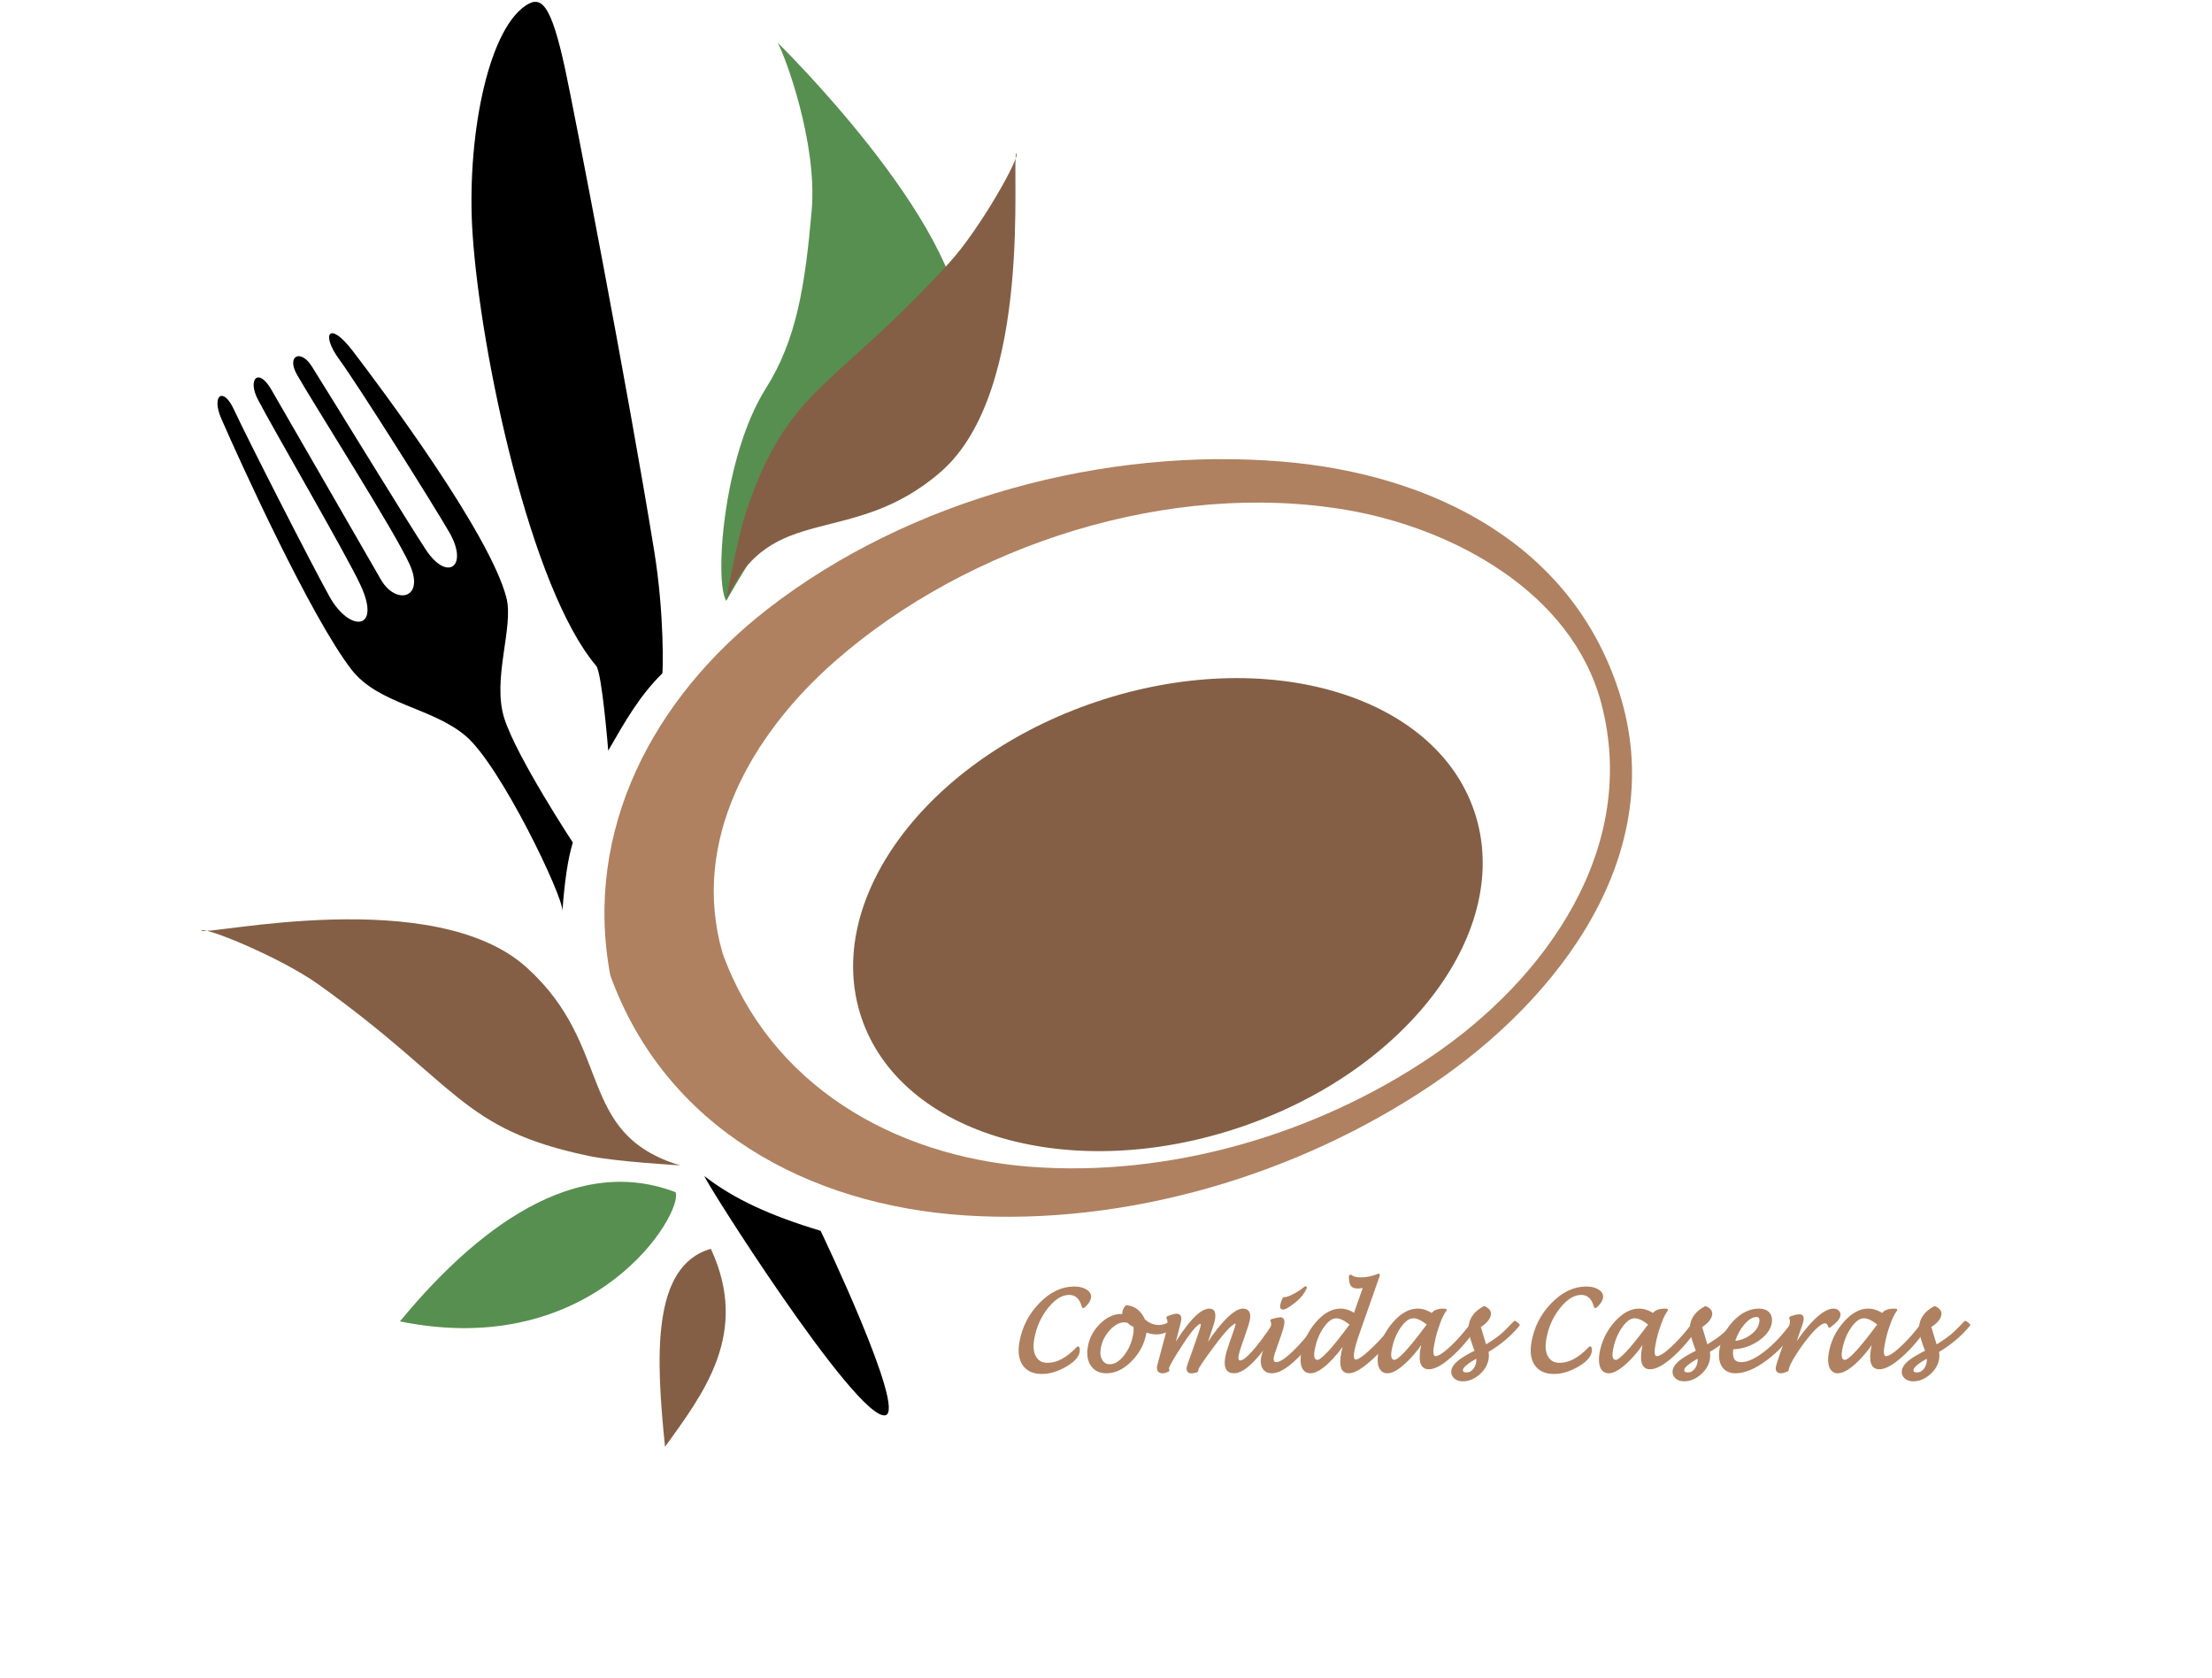 <?xml version="1.0" encoding="UTF-8" standalone="no"?>
<!DOCTYPE svg PUBLIC "-//W3C//DTD SVG 1.1//EN" "http://www.w3.org/Graphics/SVG/1.1/DTD/svg11.dtd">
<svg width="100%" height="100%" viewBox="0 0 766 581" version="1.1" xmlns="http://www.w3.org/2000/svg" xmlns:xlink="http://www.w3.org/1999/xlink" xml:space="preserve" xmlns:serif="http://www.serif.com/" style="fill-rule:evenodd;clip-rule:evenodd;stroke-linejoin:round;stroke-miterlimit:2;">
    <g transform="matrix(1.177,0,0,1.177,-694.773,-2066.12)">
        <g transform="matrix(1.533,0,-0.25,1.419,59.873,-912.332)">
            <path d="M905.024,2159.44C905.14,2159.78 905.198,2160.05 905.198,2160.24C905.198,2161.22 904.519,2162.18 903.162,2163.11C901.804,2164.04 900.412,2164.51 898.984,2164.51C897.422,2164.51 896.188,2163.95 895.282,2162.83C894.376,2161.71 893.923,2160.18 893.923,2158.23C893.923,2155.16 894.74,2152.52 896.375,2150.32C898.011,2148.11 899.966,2147.01 902.242,2147.01C903.169,2147.01 903.95,2147.21 904.585,2147.62C905.219,2148.02 905.537,2148.52 905.537,2149.1C905.537,2149.63 905.262,2150.21 904.713,2150.84C903.975,2149.03 902.928,2148.12 901.574,2148.12C900.091,2148.12 898.798,2149.07 897.694,2150.96C896.591,2152.85 896.038,2155.06 896.037,2157.59C896.038,2159.2 896.369,2160.48 897.031,2161.41C897.692,2162.36 898.587,2162.83 899.716,2162.83C901.644,2162.83 903.413,2161.7 905.024,2159.44Z" style="fill:rgb(175,129,96);fill-rule:nonzero;stroke:rgb(175,129,96);stroke-width:0.63px;"/>
            <path d="M917.334,2155.79C917.352,2155.97 917.361,2156.13 917.361,2156.27C917.361,2158.44 916.763,2160.34 915.568,2161.95C914.372,2163.56 912.971,2164.37 911.367,2164.37C910.14,2164.37 909.141,2163.89 908.369,2162.92C907.598,2161.96 907.212,2160.71 907.212,2159.17C907.212,2157.42 907.71,2155.9 908.708,2154.62C909.706,2153.34 910.882,2152.69 912.236,2152.69C912.444,2152.69 912.663,2152.73 912.895,2152.79C912.743,2152.46 912.666,2152.17 912.666,2151.94C912.666,2151.58 912.767,2151.23 912.968,2150.9C914.457,2151.05 915.696,2151.99 916.684,2153.72C917.697,2154.57 918.752,2154.99 919.851,2154.99C920.565,2154.99 921.336,2154.69 922.166,2154.1L922.624,2155.06C921.654,2155.89 920.659,2156.31 919.64,2156.31C918.963,2156.31 918.194,2156.14 917.334,2155.79ZM915.256,2154.83C914.75,2154.64 914.283,2154.34 913.856,2153.93C913.545,2153.85 913.286,2153.81 913.078,2153.81C912.041,2153.81 911.121,2154.38 910.319,2155.53C909.518,2156.68 909.116,2157.99 909.115,2159.46C909.116,2160.53 909.359,2161.4 909.844,2162.09C910.328,2162.78 910.952,2163.12 911.714,2163.12C912.746,2163.12 913.633,2162.48 914.377,2161.2C915.121,2159.92 915.493,2158.39 915.494,2156.62C915.493,2156.01 915.414,2155.41 915.256,2154.83Z" style="fill:rgb(175,129,96);fill-rule:nonzero;stroke:rgb(175,129,96);stroke-width:0.63px;"/>
            <path d="M923.136,2160.13C925.333,2154.44 927.273,2151.59 928.957,2151.59C929.695,2151.59 930.065,2152.24 930.065,2153.56C930.065,2154.12 929.906,2155.38 929.589,2157.36L929.04,2160.76C930.107,2158 931.221,2155.78 932.38,2154.1C933.539,2152.43 934.54,2151.59 935.382,2151.59C936.309,2151.59 936.773,2152.26 936.773,2153.59C936.773,2154.07 936.636,2155.17 936.361,2156.89L936.078,2158.64C935.907,2159.7 935.821,2160.48 935.821,2160.99C935.821,2161.89 936.081,2162.34 936.599,2162.34C937.771,2162.34 939.571,2159.67 941.999,2154.32L942.768,2154.85C940.12,2161.2 937.807,2164.37 935.83,2164.37C934.567,2164.37 933.936,2163.36 933.936,2161.33C933.936,2160.65 934.058,2159.57 934.302,2158.08L934.558,2156.52C934.729,2155.47 934.815,2154.82 934.815,2154.56C934.815,2154.24 934.68,2154.08 934.412,2154.08C933.753,2154.08 932.572,2155.69 930.87,2158.91C929.326,2161.84 928.554,2163.52 928.554,2163.94C928.554,2163.99 928.567,2164.07 928.591,2164.18C928.506,2164.2 928.356,2164.25 928.143,2164.32C928.051,2164.36 927.914,2164.38 927.731,2164.38C927.163,2164.38 926.88,2164.05 926.88,2163.38C926.88,2163.18 926.971,2162.57 927.154,2161.55C927.221,2161.18 927.288,2160.79 927.356,2160.37L927.74,2157.98C928.021,2156.26 928.161,2155.23 928.161,2154.89C928.161,2154.39 928.011,2154.13 927.712,2154.13C927.054,2154.13 926.083,2155.59 924.802,2158.49C923.527,2161.37 922.889,2163.08 922.889,2163.64C922.889,2163.8 922.938,2163.95 923.036,2164.1C922.7,2164.28 922.392,2164.37 922.111,2164.37C921.477,2164.37 921.16,2163.95 921.16,2163.11C921.16,2163 921.251,2161.91 921.434,2159.83L921.645,2157.43C921.718,2156.59 921.754,2155.82 921.754,2155.1C921.754,2154.2 921.605,2153.54 921.306,2153.12C922.014,2152.8 922.514,2152.65 922.807,2152.65C923.344,2152.65 923.612,2153.04 923.612,2153.82C923.612,2154.1 923.539,2155.13 923.393,2156.91L923.136,2160.13Z" style="fill:rgb(175,129,96);fill-rule:nonzero;stroke:rgb(175,129,96);stroke-width:0.63px;"/>
            <path d="M951.087,2154.87C949.708,2157.85 948.314,2160.17 946.905,2161.85C945.495,2163.53 944.229,2164.37 943.106,2164.37C942.423,2164.37 941.872,2164.1 941.454,2163.55C941.037,2163 940.828,2162.28 940.828,2161.39C940.828,2161.05 940.889,2160.51 941.011,2159.78L941.212,2158.54C941.511,2156.75 941.66,2155.49 941.66,2154.77C941.66,2154.35 941.557,2154 941.349,2153.73C942.142,2153.5 942.64,2153.39 942.841,2153.39C943.293,2153.39 943.518,2153.78 943.518,2154.56C943.518,2155.14 943.43,2155.97 943.253,2157.05L942.896,2159.24C942.719,2160.3 942.631,2160.98 942.631,2161.3C942.631,2162.23 942.951,2162.69 943.592,2162.69C944.354,2162.69 945.37,2161.9 946.639,2160.32C947.908,2158.75 949.138,2156.74 950.328,2154.32L951.087,2154.87ZM942.942,2149.2L943.07,2149.22C943.479,2149.19 944.066,2148.94 944.832,2148.45C945.597,2147.97 946.197,2147.47 946.63,2146.97C946.362,2148.01 945.886,2148.88 945.202,2149.57C944.165,2150.64 943.463,2151.17 943.097,2151.17C942.853,2151.17 942.731,2150.99 942.731,2150.62C942.731,2150.1 942.801,2149.62 942.942,2149.2Z" style="fill:rgb(175,129,96);fill-rule:nonzero;stroke:rgb(175,129,96);stroke-width:0.63px;"/>
            <path d="M956.286,2157.5C955.334,2159.61 954.338,2161.28 953.297,2162.52C952.257,2163.75 951.328,2164.37 950.511,2164.37C949.858,2164.37 949.339,2164.02 948.955,2163.32C948.57,2162.62 948.378,2161.68 948.378,2160.5C948.378,2158.12 948.952,2156.05 950.099,2154.26C951.246,2152.48 952.579,2151.59 954.098,2151.59C955.007,2151.59 955.999,2151.95 957.073,2152.66L958.052,2146.6C957.515,2146.74 957.07,2146.8 956.716,2146.8C956.179,2146.8 955.785,2146.65 955.535,2146.33C955.285,2146.02 955.084,2145.43 954.931,2144.57C955.37,2144.94 956.045,2145.12 956.954,2145.12C958.082,2145.12 959.172,2144.87 960.221,2144.36L958.226,2156.7C958,2158.08 957.887,2159.26 957.887,2160.23C957.887,2161.52 958.186,2162.16 958.784,2162.16C959.37,2162.16 960.345,2161.32 961.708,2159.63C963.072,2157.94 964.208,2156.17 965.117,2154.33L965.868,2154.91C964.782,2157.36 963.426,2159.55 961.8,2161.48C960.174,2163.41 958.876,2164.37 957.906,2164.37C956.673,2164.37 956.057,2163.15 956.057,2160.72C956.057,2159.72 956.133,2158.64 956.286,2157.5ZM956.771,2154.52C955.502,2153.49 954.446,2152.97 953.604,2152.97C952.689,2152.97 951.897,2153.66 951.229,2155.05C950.561,2156.43 950.227,2158.06 950.227,2159.95C950.227,2161.46 950.63,2162.22 951.435,2162.22C952.301,2162.22 953.967,2159.86 956.432,2155.15C956.475,2155.07 956.588,2154.86 956.771,2154.52Z" style="fill:rgb(175,129,96);fill-rule:nonzero;stroke:rgb(175,129,96);stroke-width:0.63px;"/>
            <path d="M971.176,2157.21C970.394,2159.2 969.431,2160.89 968.285,2162.28C967.14,2163.67 966.143,2164.37 965.294,2164.37C964.646,2164.37 964.129,2164.02 963.741,2163.31C963.353,2162.6 963.159,2161.65 963.159,2160.47C963.159,2158.12 963.738,2156.06 964.895,2154.27C966.052,2152.48 967.392,2151.59 968.912,2151.59C969.835,2151.59 970.833,2151.94 971.908,2152.65C972.067,2151.95 972.714,2151.6 973.849,2151.6C973.922,2151.6 974.041,2151.6 974.206,2151.61C973.858,2152.26 973.592,2153.16 973.409,2154.29L973.254,2155.25C973.077,2156.32 972.988,2157.56 972.988,2158.99C972.988,2160.63 973.299,2161.45 973.922,2161.45C974.581,2161.45 975.482,2160.78 976.626,2159.42C977.77,2158.07 978.894,2156.34 979.999,2154.25L980.713,2154.86C979.584,2157.33 978.294,2159.4 976.841,2161.05C975.389,2162.71 974.141,2163.54 973.098,2163.54C971.78,2163.54 971.121,2162.19 971.121,2159.48C971.121,2158.92 971.14,2158.16 971.176,2157.21ZM971.606,2154.52C970.323,2153.49 969.257,2152.97 968.408,2152.97C967.485,2152.97 966.688,2153.66 966.016,2155.04C965.344,2156.42 965.008,2158.05 965.008,2159.95C965.008,2161.46 965.411,2162.22 966.217,2162.22C967.091,2162.22 968.762,2159.86 971.231,2155.15C971.261,2155.09 971.386,2154.88 971.606,2154.52Z" style="fill:rgb(175,129,96);fill-rule:nonzero;stroke:rgb(175,129,96);stroke-width:0.63px;"/>
            <path d="M983.605,2160.12C983.812,2160.7 983.916,2161.24 983.916,2161.76C983.916,2162.91 983.525,2163.91 982.745,2164.76C981.964,2165.61 981.048,2166.04 979.999,2166.04C979.383,2166.04 978.858,2165.84 978.425,2165.45C977.991,2165.06 977.775,2164.59 977.775,2164.04C977.775,2163.46 978.072,2162.87 978.667,2162.26C979.262,2161.66 980.258,2160.95 981.655,2160.12L980.923,2158.67C980.032,2156.91 979.587,2155.53 979.587,2154.54C979.587,2153.11 980.261,2151.96 981.61,2151.09C982.439,2151.48 982.854,2151.98 982.854,2152.57C982.854,2153.41 982.327,2154.22 981.271,2154.99L982.314,2157.36L983.129,2159.18C984.294,2158.32 985.173,2157.59 985.765,2156.98C986.357,2156.37 987.104,2155.42 988.007,2154.14L988.739,2154.7C987.427,2156.86 985.716,2158.67 983.605,2160.12ZM982.049,2161.14C980.255,2162.32 979.358,2163.24 979.358,2163.9C979.358,2164.51 979.721,2164.82 980.447,2164.82C980.984,2164.82 981.42,2164.6 981.756,2164.15C982.092,2163.7 982.259,2163.13 982.259,2162.42C982.259,2162 982.189,2161.57 982.049,2161.14Z" style="fill:rgb(175,129,96);fill-rule:nonzero;stroke:rgb(175,129,96);stroke-width:0.63px;"/>
            <path d="M1003.3,2159.44C1003.42,2159.78 1003.47,2160.05 1003.47,2160.24C1003.47,2161.22 1002.8,2162.18 1001.44,2163.11C1000.08,2164.04 998.688,2164.51 997.26,2164.51C995.698,2164.51 994.464,2163.95 993.558,2162.83C992.652,2161.71 992.199,2160.18 992.199,2158.23C992.199,2155.16 993.016,2152.52 994.651,2150.32C996.287,2148.11 998.242,2147.01 1000.52,2147.01C1001.45,2147.01 1002.23,2147.21 1002.86,2147.62C1003.5,2148.02 1003.81,2148.52 1003.81,2149.1C1003.81,2149.63 1003.54,2150.21 1002.99,2150.84C1002.25,2149.03 1001.2,2148.12 999.85,2148.12C998.367,2148.12 997.074,2149.07 995.97,2150.96C994.867,2152.85 994.314,2155.06 994.313,2157.59C994.314,2159.2 994.645,2160.48 995.307,2161.41C995.968,2162.36 996.863,2162.83 997.992,2162.83C999.92,2162.83 1001.69,2161.7 1003.3,2159.44Z" style="fill:rgb(175,129,96);fill-rule:nonzero;stroke:rgb(175,129,96);stroke-width:0.63px;"/>
            <path d="M1013.65,2157.21C1012.87,2159.2 1011.91,2160.89 1010.76,2162.28C1009.62,2163.67 1008.62,2164.37 1007.77,2164.37C1007.12,2164.37 1006.6,2164.02 1006.22,2163.31C1005.83,2162.6 1005.63,2161.65 1005.63,2160.47C1005.63,2158.12 1006.21,2156.06 1007.37,2154.27C1008.53,2152.48 1009.87,2151.59 1011.39,2151.59C1012.31,2151.59 1013.31,2151.94 1014.38,2152.65C1014.54,2151.95 1015.19,2151.6 1016.32,2151.6C1016.4,2151.6 1016.52,2151.6 1016.68,2151.61C1016.33,2152.26 1016.07,2153.16 1015.88,2154.29L1015.73,2155.25C1015.55,2156.32 1015.46,2157.56 1015.46,2158.99C1015.46,2160.63 1015.77,2161.45 1016.4,2161.45C1017.06,2161.45 1017.96,2160.78 1019.1,2159.42C1020.25,2158.07 1021.37,2156.34 1022.47,2154.25L1023.19,2154.86C1022.06,2157.33 1020.77,2159.4 1019.32,2161.05C1017.86,2162.71 1016.62,2163.54 1015.57,2163.54C1014.25,2163.54 1013.6,2162.19 1013.6,2159.48C1013.6,2158.92 1013.62,2158.16 1013.65,2157.21ZM1014.08,2154.52C1012.8,2153.49 1011.73,2152.97 1010.88,2152.97C1009.96,2152.97 1009.16,2153.66 1008.49,2155.04C1007.82,2156.42 1007.48,2158.05 1007.48,2159.95C1007.48,2161.46 1007.89,2162.22 1008.69,2162.22C1009.57,2162.22 1011.24,2159.86 1013.71,2155.15C1013.74,2155.09 1013.86,2154.88 1014.08,2154.52Z" style="fill:rgb(175,129,96);fill-rule:nonzero;stroke:rgb(175,129,96);stroke-width:0.63px;"/>
            <path d="M1026.08,2160.12C1026.29,2160.7 1026.39,2161.24 1026.39,2161.76C1026.39,2162.91 1026,2163.91 1025.22,2164.76C1024.44,2165.61 1023.52,2166.04 1022.47,2166.04C1021.86,2166.04 1021.33,2165.84 1020.9,2165.45C1020.47,2165.06 1020.25,2164.59 1020.25,2164.04C1020.25,2163.46 1020.55,2162.87 1021.14,2162.26C1021.74,2161.66 1022.73,2160.95 1024.13,2160.12L1023.4,2158.67C1022.51,2156.91 1022.06,2155.53 1022.06,2154.54C1022.06,2153.11 1022.74,2151.96 1024.09,2151.09C1024.91,2151.48 1025.33,2151.98 1025.33,2152.57C1025.33,2153.41 1024.8,2154.22 1023.75,2154.99L1024.79,2157.36L1025.6,2159.18C1026.77,2158.32 1027.65,2157.59 1028.24,2156.98C1028.83,2156.37 1029.58,2155.42 1030.48,2154.14L1031.21,2154.7C1029.9,2156.86 1028.19,2158.67 1026.08,2160.12ZM1024.52,2161.14C1022.73,2162.32 1021.83,2163.24 1021.83,2163.9C1021.83,2164.51 1022.2,2164.82 1022.92,2164.82C1023.46,2164.82 1023.9,2164.6 1024.23,2164.15C1024.57,2163.7 1024.74,2163.13 1024.74,2162.42C1024.74,2162 1024.66,2161.57 1024.52,2161.14Z" style="fill:rgb(175,129,96);fill-rule:nonzero;stroke:rgb(175,129,96);stroke-width:0.63px;"/>
            <path d="M1030.53,2159.4C1030.53,2161.6 1031.29,2162.69 1032.8,2162.69C1034.11,2162.69 1035.56,2161.93 1037.14,2160.39C1038.72,2158.85 1040.14,2156.83 1041.41,2154.32L1042.19,2154.85C1040.99,2157.6 1039.44,2159.87 1037.53,2161.67C1035.61,2163.47 1033.8,2164.37 1032.08,2164.37C1030.99,2164.37 1030.12,2163.93 1029.48,2163.06C1028.84,2162.19 1028.52,2161 1028.52,2159.49C1028.52,2157.32 1029.1,2155.45 1030.26,2153.91C1031.41,2152.36 1032.81,2151.59 1034.44,2151.59C1035.22,2151.59 1035.85,2151.83 1036.33,2152.32C1036.8,2152.81 1037.04,2153.46 1037.04,2154.28C1037.04,2155.62 1036.38,2156.81 1035.06,2157.85C1033.75,2158.88 1032.24,2159.4 1030.53,2159.4ZM1030.6,2158.32C1031.88,2158.24 1032.97,2157.79 1033.88,2156.97C1034.79,2156.16 1035.25,2155.21 1035.25,2154.14C1035.25,2153.18 1034.9,2152.7 1034.21,2152.7C1033.38,2152.7 1032.61,2153.25 1031.91,2154.34C1031.21,2155.44 1030.77,2156.76 1030.6,2158.32Z" style="fill:rgb(175,129,96);fill-rule:nonzero;stroke:rgb(175,129,96);stroke-width:0.63px;"/>
            <path d="M1041.88,2164.01C1041.46,2164.25 1041.13,2164.37 1040.87,2164.37C1040.25,2164.37 1039.94,2164.03 1039.94,2163.36C1039.94,2163.01 1040.05,2162.15 1040.27,2160.78L1040.72,2157.97C1041,2156.31 1041.14,2155.07 1041.14,2154.27C1041.14,2153.83 1041.04,2153.47 1040.84,2153.18C1041.48,2152.91 1042.01,2152.77 1042.41,2152.77C1042.84,2152.77 1043.05,2153.11 1043.05,2153.77C1043.05,2154.19 1042.9,2155.27 1042.59,2157.03L1042.08,2160.3C1043.23,2157.55 1044.39,2155.41 1045.56,2153.88C1046.72,2152.35 1047.78,2151.59 1048.73,2151.59C1049.07,2151.59 1049.36,2151.71 1049.6,2151.94C1049.85,2152.18 1049.97,2152.47 1049.97,2152.8C1049.97,2153.33 1049.5,2154.03 1048.58,2154.9C1048.35,2154.31 1048.02,2154.01 1047.59,2154.01C1046.82,2154.01 1045.83,2155.02 1044.63,2157.05C1043.88,2158.31 1043.24,2159.61 1042.69,2160.95C1042.14,2162.29 1041.87,2163.25 1041.87,2163.82L1041.88,2164.01Z" style="fill:rgb(175,129,96);fill-rule:nonzero;stroke:rgb(175,129,96);stroke-width:0.63px;"/>
            <path d="M1057.64,2157.21C1056.86,2159.2 1055.89,2160.89 1054.75,2162.28C1053.6,2163.67 1052.6,2164.37 1051.75,2164.37C1051.11,2164.37 1050.59,2164.02 1050.2,2163.31C1049.81,2162.6 1049.62,2161.65 1049.62,2160.47C1049.62,2158.12 1050.2,2156.06 1051.36,2154.27C1052.51,2152.48 1053.85,2151.59 1055.37,2151.59C1056.3,2151.59 1057.29,2151.94 1058.37,2152.65C1058.53,2151.95 1059.17,2151.6 1060.31,2151.6C1060.38,2151.6 1060.5,2151.6 1060.67,2151.61C1060.32,2152.26 1060.05,2153.16 1059.87,2154.29L1059.71,2155.25C1059.54,2156.32 1059.45,2157.56 1059.45,2158.99C1059.45,2160.63 1059.76,2161.45 1060.38,2161.45C1061.04,2161.45 1061.94,2160.78 1063.09,2159.42C1064.23,2158.07 1065.36,2156.34 1066.46,2154.25L1067.17,2154.86C1066.05,2157.33 1064.75,2159.4 1063.3,2161.05C1061.85,2162.71 1060.6,2163.54 1059.56,2163.54C1058.24,2163.54 1057.58,2162.19 1057.58,2159.48C1057.58,2158.92 1057.6,2158.16 1057.64,2157.21ZM1058.07,2154.52C1056.78,2153.49 1055.72,2152.97 1054.87,2152.97C1053.95,2152.97 1053.15,2153.66 1052.48,2155.04C1051.8,2156.42 1051.47,2158.05 1051.47,2159.95C1051.47,2161.46 1051.87,2162.22 1052.68,2162.22C1053.55,2162.22 1055.22,2159.86 1057.69,2155.15C1057.72,2155.09 1057.85,2154.88 1058.07,2154.52Z" style="fill:rgb(175,129,96);fill-rule:nonzero;stroke:rgb(175,129,96);stroke-width:0.63px;"/>
            <path d="M1070.07,2160.12C1070.27,2160.7 1070.38,2161.24 1070.38,2161.76C1070.38,2162.91 1069.99,2163.91 1069.2,2164.76C1068.42,2165.61 1067.51,2166.04 1066.46,2166.04C1065.84,2166.04 1065.32,2165.84 1064.88,2165.45C1064.45,2165.06 1064.24,2164.59 1064.24,2164.04C1064.24,2163.46 1064.53,2162.87 1065.13,2162.26C1065.72,2161.66 1066.72,2160.95 1068.12,2160.12L1067.38,2158.67C1066.49,2156.91 1066.05,2155.53 1066.05,2154.54C1066.05,2153.11 1066.72,2151.96 1068.07,2151.09C1068.9,2151.48 1069.32,2151.98 1069.32,2152.57C1069.32,2153.41 1068.79,2154.22 1067.73,2154.99L1068.78,2157.36L1069.59,2159.18C1070.76,2158.32 1071.63,2157.59 1072.22,2156.98C1072.82,2156.37 1073.57,2155.42 1074.47,2154.14L1075.2,2154.7C1073.89,2156.86 1072.18,2158.67 1070.07,2160.12ZM1068.51,2161.14C1066.72,2162.32 1065.82,2163.24 1065.82,2163.9C1065.82,2164.51 1066.18,2164.82 1066.91,2164.82C1067.44,2164.82 1067.88,2164.6 1068.22,2164.15C1068.55,2163.7 1068.72,2163.13 1068.72,2162.42C1068.72,2162 1068.65,2161.57 1068.51,2161.14Z" style="fill:rgb(175,129,96);fill-rule:nonzero;stroke:rgb(175,129,96);stroke-width:0.63px;"/>
        </g>
      
        <path d="M694.086,1858.66C687.047,1849.48 684.715,1853.73 690.026,1861.02C695.939,1869.13 717.349,1903.14 722.438,1911.91C728.333,1922.07 721.861,1926.63 715.608,1917.14C709.816,1908.36 687.651,1872.07 681.987,1863.11C678.755,1857.99 674.475,1860.05 677.687,1865.65C683.078,1875.06 706.303,1911.48 710.806,1921.4C715.441,1931.61 706.683,1933.48 702.336,1925.86C696.917,1916.37 675.427,1879.24 670.094,1869.97C666.299,1863.39 663.037,1866.95 666.18,1872.95C671.048,1882.26 691.975,1918.13 696.318,1927.42C702.659,1940.97 693.152,1941.52 687.235,1930.89C682.083,1921.63 663.382,1885.05 659.074,1875.79C655.906,1868.98 652.435,1871.74 655.4,1878.55C660.99,1891.38 681.675,1936.76 693.664,1952.32C701.589,1962.6 717.452,1963.49 727.335,1971.91C737.603,1980.66 756.061,2019.19 755.764,2023.35C756.386,2014.88 757.352,2007.94 758.83,2003.24C758.83,2003.24 742.273,1978.07 738.661,1966.7C734.987,1955.13 741.516,1939.86 739.284,1931.23C734.41,1912.37 702.911,1870.17 694.086,1858.66Z"/>
        <path d="M829.104,1817.29C827.183,1839.22 824.728,1855.24 815.615,1869.66C802.975,1889.67 800.449,1926.63 803.964,1932.16C803.964,1932.16 814.527,1913.46 820.474,1906.81C838.245,1886.92 873.716,1879.88 873.447,1853.21C873.12,1820.74 819.063,1767.95 819.063,1767.95C821.262,1771.68 830.834,1797.54 829.104,1817.29Z" style="fill:rgb(87,143,80);"/>
        <g transform="matrix(-0.12,-0.993,0.993,-0.12,-1031.61,3128.34)">
            <path d="M803.933,1931.98C816.956,1902.42 840.825,1917.02 867.083,1894.2C894.751,1870.16 887.705,1802.6 889.322,1800.46C890.734,1801.17 878.752,1822.67 869.537,1832.75C835.247,1870.27 822.212,1869.06 809.817,1905.93C807.228,1913.63 803.933,1931.98 803.933,1931.98Z" style="fill:rgb(132,95,69);"/>
        </g>
        <path d="M803.933,1931.98C816.956,1902.42 840.825,1917.02 867.083,1894.2C894.751,1870.16 887.705,1802.6 889.322,1800.46C890.734,1801.17 878.752,1822.67 869.537,1832.75C835.247,1870.27 822.212,1869.06 809.817,1905.93C807.228,1913.63 803.933,1931.98 803.933,1931.98Z" style="fill:rgb(132,95,69);"/>
        <path d="M785.951,2180.99C797.058,2165.49 811.069,2147.77 799.438,2122.74C781.8,2127.77 783.312,2155 785.951,2180.99Z" style="fill:rgb(132,95,69);"/>
        <path d="M797.583,2101.38C796.554,2101.03 842.279,2173.38 850.765,2171.71C857.148,2170.46 831.734,2117.45 831.734,2117.45C816.742,2112.93 806.148,2108.04 797.583,2101.38Z"/>
        <path d="M785.159,1953.47C785.325,1953.31 785.822,1936.3 782.771,1917.49C774.995,1869.57 759.057,1787.22 756.57,1775.76C752.446,1756.75 749.619,1753.93 744.978,1757.03C733.481,1764.69 727.519,1797.06 729.326,1824.12C731.7,1859.68 746.388,1928.52 765.694,1951.25C767.413,1953.27 769.24,1976.2 769.24,1976.2C774.289,1967.46 778.431,1960.11 785.159,1953.47Z"/>
        <path d="M789.054,2106.09C791.449,2112.03 765.614,2155.81 707.948,2144.09C725.916,2122.34 756.367,2093.53 789.054,2106.09Z" style="fill:rgb(87,143,80);"/>
        <g transform="matrix(0.995,-0.334,0.888,2.645,-1756.2,-2915.77)">
            <ellipse cx="931.724" cy="1985.41" rx="90.636" ry="23.675" style="fill:rgb(132,95,69);"/>
        </g>
        <path d="M769.842,2042.27C786.058,2087.14 828.019,2109.92 874.256,2112.92C921.905,2116.01 972.114,2101.05 1011.56,2074.48C1049.15,2049.16 1081.71,2006.37 1066.74,1959.22C1052.84,1915.38 1011.58,1894.87 967.721,1891.2C915.376,1886.82 857.86,1902.17 816.158,1934.54C782.571,1960.61 761.849,1999.6 769.842,2042.27ZM802.901,2035.84C816.855,2074.43 852.939,2095.39 892.982,2098.57C934.11,2101.84 977.556,2089.13 1011.56,2066.07C1045.43,2043.1 1072.57,2004.62 1061.42,1962.3C1052.8,1929.57 1017.69,1910.75 986.534,1905.42C934.604,1896.55 875.31,1915.43 835.967,1949.9C811.612,1971.24 793.259,2002.61 802.901,2035.84Z" style="fill:rgb(175,129,96);"/>
    </g>
</svg>

